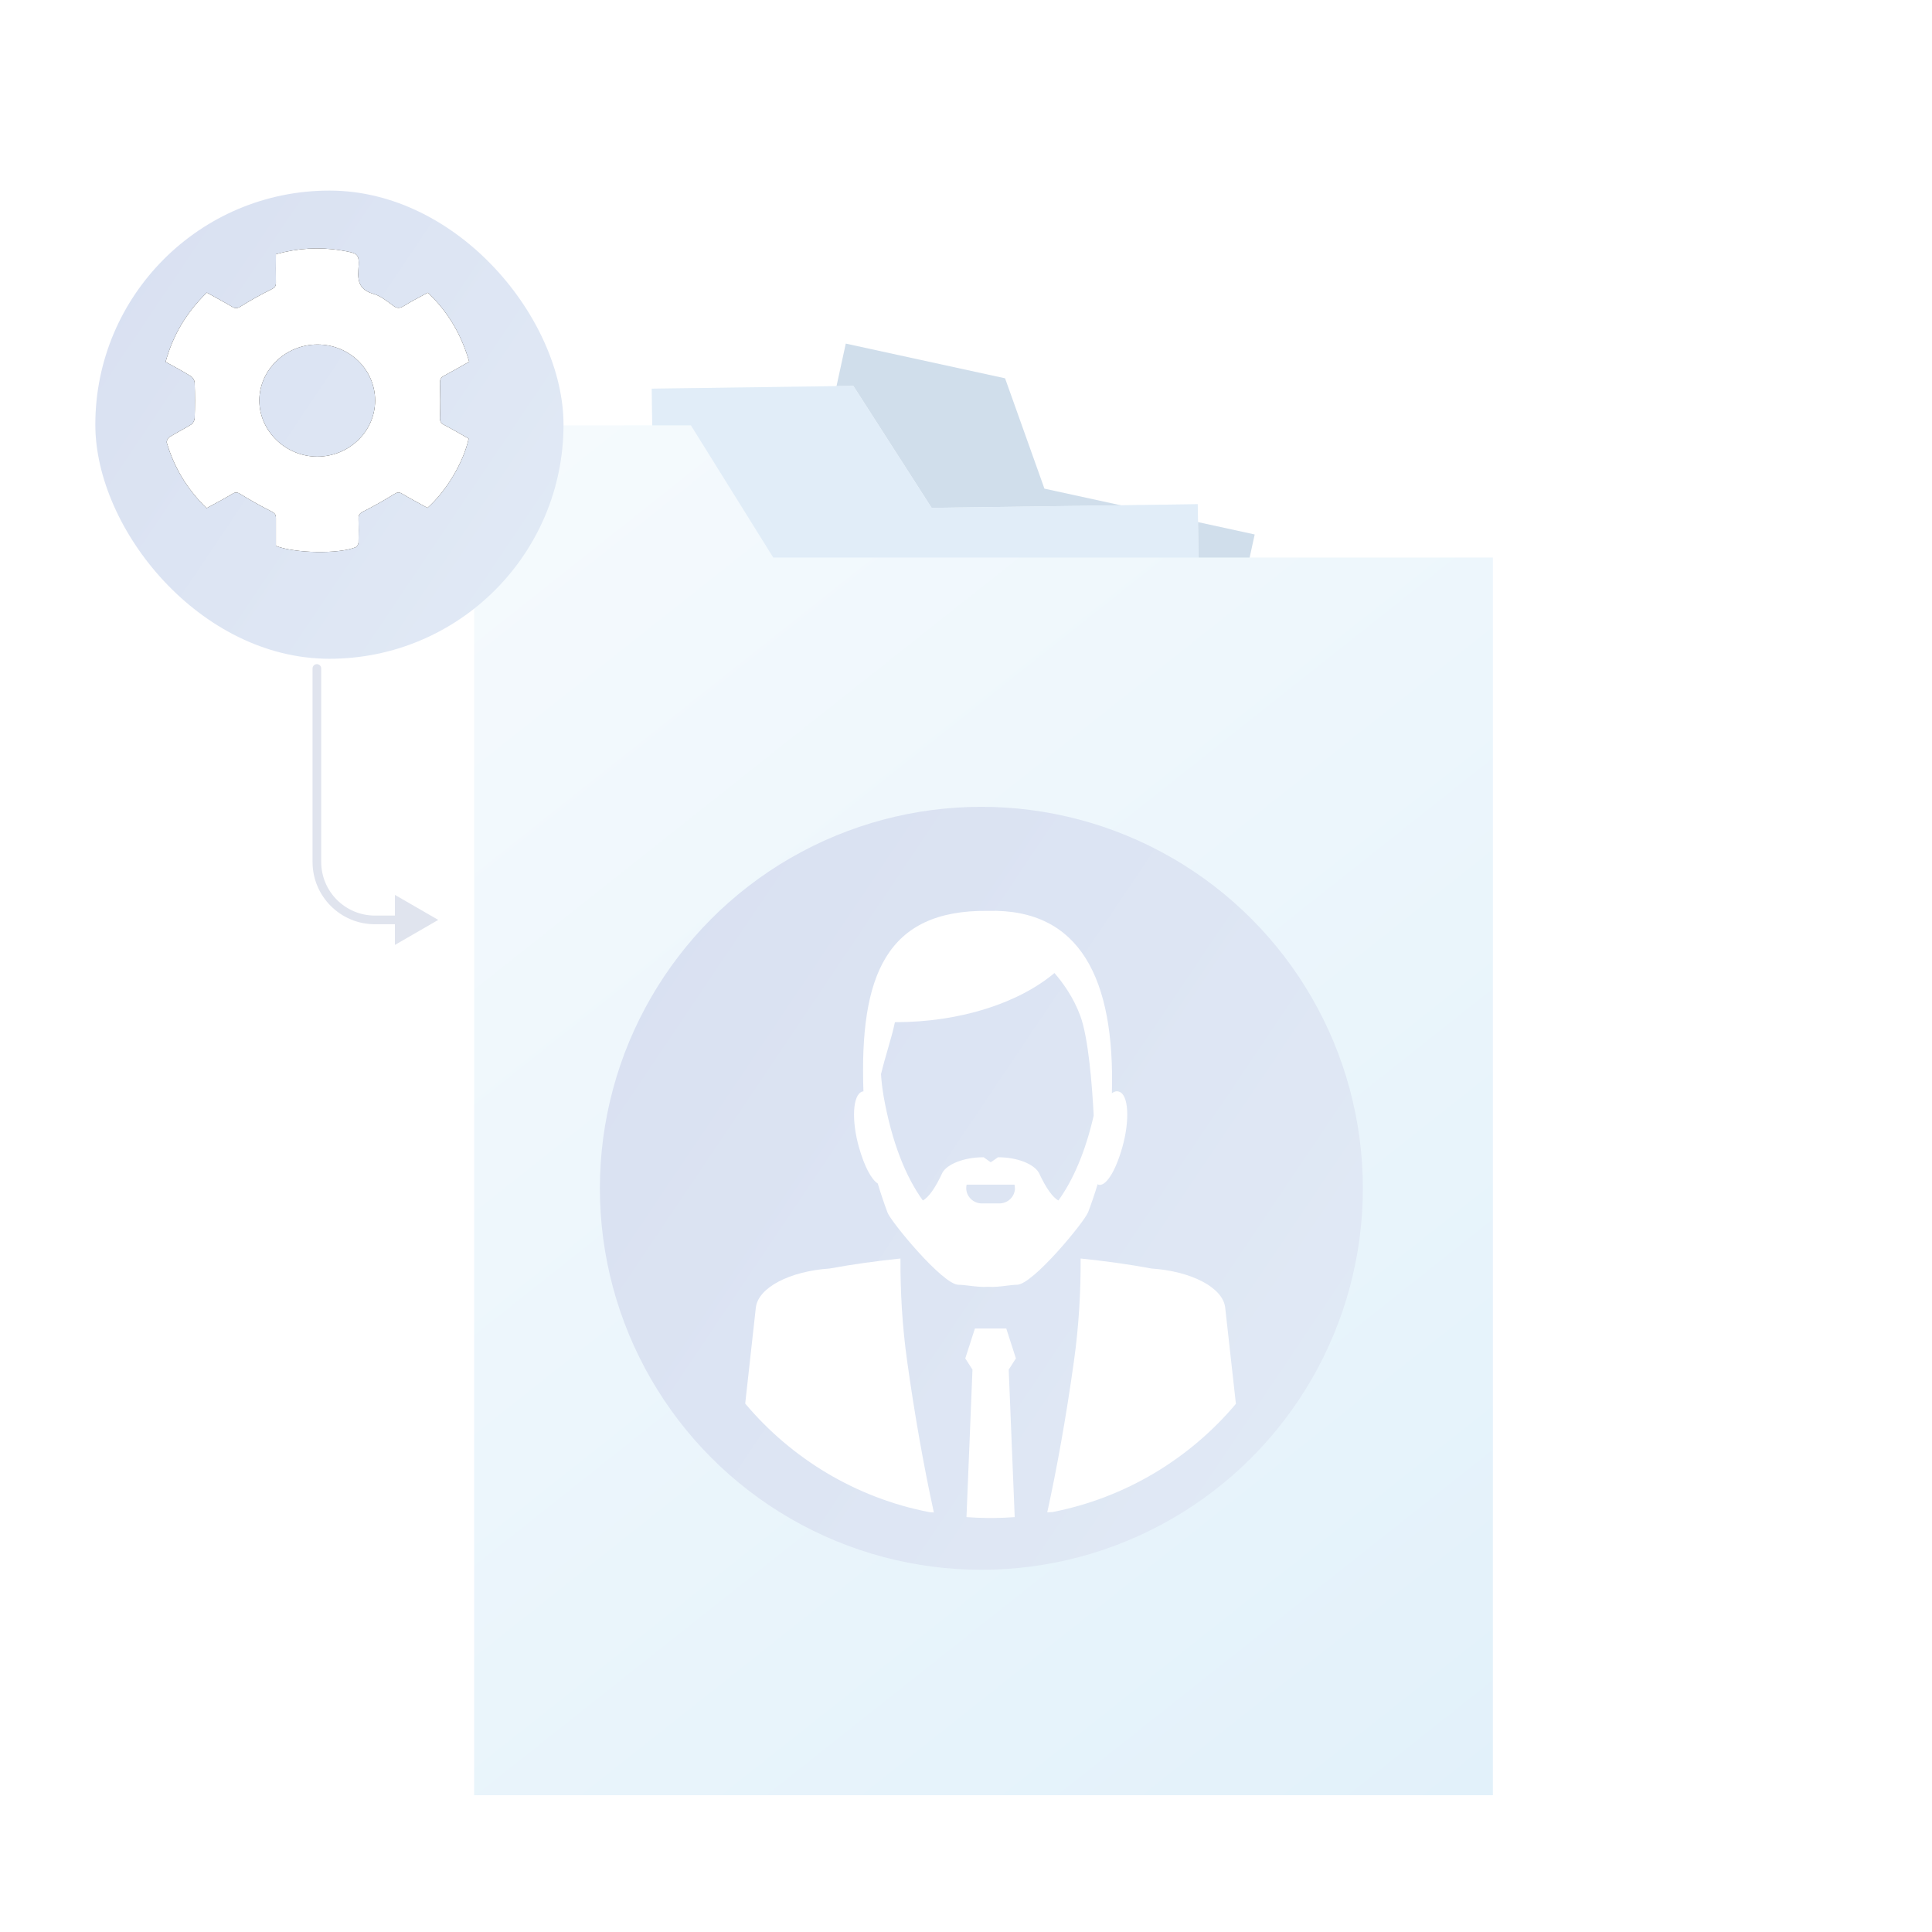 <svg width="156" height="156" viewBox="0 0 156 156" fill="none" xmlns="http://www.w3.org/2000/svg">
<path d="M68.293 27.744L81.155 30.546L84.333 39.456L101.31 43.155L85.312 116.595L50.585 109.03L68.293 27.744Z" fill="#D0DEEB"/>
<path d="M52.625 31.383L68.904 31.161L75.225 41.006L96.713 40.713L97.982 133.665L54.03 134.265L52.625 31.383Z" fill="url(#paint0_linear_9348_424082)"/>
<path d="M52.625 31.383L68.904 31.161L75.225 41.006L96.713 40.713L97.982 133.665L54.03 134.265L52.625 31.383Z" fill="#E1EDF8"/>
<path d="M38.285 34.345H55.787L62.438 45.021H120.544V144.957H38.285V34.345Z" fill="url(#paint1_linear_9348_424082)"/>
<circle cx="79.241" cy="95.95" r="30.803" fill="url(#paint2_linear_9348_424082)"/>
<path d="M60.172 113.333L61.03 105.589C61.215 103.956 63.783 102.643 66.991 102.427C68.895 102.079 70.799 101.816 72.709 101.62V101.626C72.696 104.284 72.849 107.072 73.252 109.933C73.878 114.415 74.625 118.562 75.405 122.125C75.283 122.117 75.16 122.108 75.038 122.098C69.112 120.95 63.908 117.779 60.172 113.333Z" fill="white"/>
<path d="M79.732 122.571C79.163 122.565 78.598 122.541 78.038 122.499L78.523 110.59L77.941 109.684L78.721 107.269H81.251L82.03 109.684L81.449 110.59L81.933 122.5C81.358 122.543 80.777 122.567 80.191 122.571C80.123 122.571 80.054 122.572 79.986 122.572C79.901 122.572 79.816 122.571 79.732 122.571Z" fill="white"/>
<path d="M85.007 122.086C84.858 122.097 84.709 122.108 84.56 122.119C85.34 118.556 86.087 114.415 86.713 109.927C87.116 107.059 87.269 104.271 87.256 101.62C89.167 101.816 91.077 102.072 92.974 102.427C96.182 102.643 98.75 103.956 98.929 105.589L99.793 113.354C96.072 117.773 90.898 120.929 85.007 122.086Z" fill="white"/>
<path fill-rule="evenodd" clip-rule="evenodd" d="M88.63 95.615C88.374 96.462 88.106 97.236 87.844 97.925L87.838 97.919C87.563 98.647 83.391 103.739 82.113 103.739C81.884 103.739 81.6 103.774 81.289 103.813C80.818 103.872 80.285 103.939 79.781 103.903C79.278 103.939 78.726 103.872 78.239 103.813C77.917 103.774 77.623 103.739 77.392 103.739C76.12 103.739 71.942 98.647 71.667 97.919C71.405 97.216 71.131 96.422 70.875 95.563C70.383 95.254 69.802 94.231 69.348 92.603C68.748 90.478 68.843 88.378 69.623 88.141C69.655 88.128 69.687 88.122 69.719 88.122C69.393 78.778 71.552 73.469 79.73 73.548H79.781C87.231 73.351 90.029 79.06 89.78 88.273C89.978 88.128 90.17 88.076 90.355 88.148C91.141 88.378 91.23 90.484 90.63 92.61C90.035 94.73 89.231 95.838 88.687 95.655C88.675 95.65 88.662 95.64 88.649 95.63C88.643 95.625 88.636 95.62 88.63 95.615ZM80.586 93.443C82.203 93.443 83.474 94.014 83.864 94.664H83.87C84.49 96.003 85.014 96.685 85.461 96.934C86.643 95.294 87.633 93.03 88.311 90.077C88.183 87.603 87.882 83.791 87.231 82.032C86.675 80.517 85.806 79.329 85.142 78.568C82.279 80.969 77.584 82.538 72.261 82.538C72.121 83.216 71.924 83.894 71.709 84.636C71.524 85.273 71.326 85.958 71.137 86.731C71.175 87.321 71.246 87.931 71.354 88.555C72.019 92.262 73.137 95.025 74.517 96.934C74.964 96.685 75.488 96.003 76.108 94.664C76.497 94.008 77.807 93.443 79.424 93.443C79.429 93.443 79.534 93.519 79.652 93.605C79.794 93.708 79.957 93.826 79.992 93.844C80.003 93.851 80.197 93.714 80.361 93.598C80.477 93.515 80.578 93.443 80.586 93.443ZM80.689 97.171C81.385 97.171 81.954 96.619 81.954 95.93H81.947C81.947 95.832 81.934 95.74 81.915 95.655H78.05C78.031 95.74 78.018 95.832 78.018 95.93C78.018 96.613 78.587 97.171 79.283 97.171H80.689Z" fill="white"/>
<g filter="url(#filter0_d_9348_424082)">
<rect x="6.688" y="13.371" width="37.804" height="37.804" rx="18.902" fill="url(#paint3_linear_9348_424082)"/>
</g>
<path d="M16.7 41.05C15.125 39.527 14.062 37.765 13.468 35.749C13.426 35.628 13.551 35.375 13.675 35.295C14.255 34.934 14.877 34.627 15.457 34.267C15.595 34.173 15.705 33.946 15.719 33.773C15.747 32.824 15.747 31.863 15.719 30.915C15.719 30.728 15.581 30.488 15.415 30.381C14.752 29.967 14.075 29.607 13.371 29.219C13.965 27.056 15.056 25.227 16.7 23.625C17.39 24.012 18.094 24.386 18.771 24.786C19.006 24.92 19.158 24.907 19.406 24.76C20.221 24.252 21.064 23.785 21.92 23.358C22.182 23.224 22.279 23.117 22.279 22.837C22.265 22.076 22.279 21.315 22.279 20.527C24.033 20.033 25.787 19.926 27.555 20.22C28.964 20.46 29.033 20.474 28.936 21.822C28.867 22.81 29.102 23.424 30.165 23.732C30.731 23.892 31.242 24.306 31.726 24.666C32.057 24.92 32.278 24.907 32.61 24.706C33.19 24.346 33.811 24.025 34.405 23.705C34.433 23.691 34.474 23.678 34.557 23.638C36.173 25.174 37.264 27.029 37.885 29.206C37.195 29.593 36.532 29.98 35.855 30.341C35.579 30.488 35.524 30.648 35.524 30.942C35.551 31.863 35.565 32.784 35.524 33.692C35.51 34.026 35.607 34.173 35.883 34.32C36.546 34.667 37.209 35.054 37.844 35.415C37.43 37.324 36.048 39.648 34.516 41.009C33.839 40.636 33.134 40.262 32.458 39.861C32.209 39.714 32.057 39.754 31.822 39.901C31.021 40.395 30.206 40.862 29.35 41.29C29.046 41.437 28.936 41.584 28.95 41.891C28.964 42.518 28.964 43.159 28.95 43.787C28.95 43.934 28.826 44.147 28.715 44.187C27.348 44.748 23.812 44.681 22.279 44.08C22.279 43.333 22.279 42.572 22.279 41.824C22.279 41.557 22.196 41.437 21.934 41.303C21.078 40.876 20.235 40.395 19.42 39.901C19.186 39.754 19.034 39.714 18.785 39.861C18.122 40.262 17.431 40.622 16.7 41.023V41.05ZM30.289 32.344C30.289 29.847 28.218 27.817 25.635 27.817C23.066 27.817 20.953 29.847 20.939 32.33C20.939 34.801 23.052 36.857 25.608 36.87C28.176 36.87 30.276 34.854 30.289 32.357V32.344Z" fill="black"/>
<path d="M16.7 41.05C15.125 39.527 14.062 37.765 13.468 35.749C13.426 35.628 13.551 35.375 13.675 35.295C14.255 34.934 14.877 34.627 15.457 34.267C15.595 34.173 15.705 33.946 15.719 33.773C15.747 32.824 15.747 31.863 15.719 30.915C15.719 30.728 15.581 30.488 15.415 30.381C14.752 29.967 14.075 29.607 13.371 29.219C13.965 27.056 15.056 25.227 16.7 23.625C17.39 24.012 18.094 24.386 18.771 24.786C19.006 24.92 19.158 24.907 19.406 24.76C20.221 24.252 21.064 23.785 21.92 23.358C22.182 23.224 22.279 23.117 22.279 22.837C22.265 22.076 22.279 21.315 22.279 20.527C24.033 20.033 25.787 19.926 27.555 20.22C28.964 20.46 29.033 20.474 28.936 21.822C28.867 22.81 29.102 23.424 30.165 23.732C30.731 23.892 31.242 24.306 31.726 24.666C32.057 24.92 32.278 24.907 32.61 24.706C33.19 24.346 33.811 24.025 34.405 23.705C34.433 23.691 34.474 23.678 34.557 23.638C36.173 25.174 37.264 27.029 37.885 29.206C37.195 29.593 36.532 29.98 35.855 30.341C35.579 30.488 35.524 30.648 35.524 30.942C35.551 31.863 35.565 32.784 35.524 33.692C35.51 34.026 35.607 34.173 35.883 34.32C36.546 34.667 37.209 35.054 37.844 35.415C37.43 37.324 36.048 39.648 34.516 41.009C33.839 40.636 33.134 40.262 32.458 39.861C32.209 39.714 32.057 39.754 31.822 39.901C31.021 40.395 30.206 40.862 29.35 41.29C29.046 41.437 28.936 41.584 28.95 41.891C28.964 42.518 28.964 43.159 28.95 43.787C28.95 43.934 28.826 44.147 28.715 44.187C27.348 44.748 23.812 44.681 22.279 44.08C22.279 43.333 22.279 42.572 22.279 41.824C22.279 41.557 22.196 41.437 21.934 41.303C21.078 40.876 20.235 40.395 19.42 39.901C19.186 39.754 19.034 39.714 18.785 39.861C18.122 40.262 17.431 40.622 16.7 41.023V41.05ZM30.289 32.344C30.289 29.847 28.218 27.817 25.635 27.817C23.066 27.817 20.953 29.847 20.939 32.33C20.939 34.801 23.052 36.857 25.608 36.87C28.176 36.87 30.276 34.854 30.289 32.357V32.344Z" fill="white"/>
<path d="M25.936 53.976C25.936 53.782 25.779 53.626 25.586 53.626C25.393 53.626 25.236 53.782 25.236 53.976H25.936ZM35.387 74.278L31.887 72.257V76.299L35.387 74.278ZM25.236 53.976V69.593H25.936V53.976H25.236ZM30.271 74.628H32.237V73.928H30.271V74.628ZM25.236 69.593C25.236 72.374 27.49 74.628 30.271 74.628V73.928C27.877 73.928 25.936 71.987 25.936 69.593H25.236Z" fill="#E0E4EE"/>
<defs>
<filter id="filter0_d_9348_424082" x="5.174" y="12.867" width="42.849" height="42.848" filterUnits="userSpaceOnUse" color-interpolation-filters="sRGB">
<feFlood flood-opacity="0" result="BackgroundImageFix"/>
<feColorMatrix in="SourceAlpha" type="matrix" values="0 0 0 0 0 0 0 0 0 0 0 0 0 0 0 0 0 0 127 0" result="hardAlpha"/>
<feOffset dx="1.009" dy="2.018"/>
<feGaussianBlur stdDeviation="1.261"/>
<feComposite in2="hardAlpha" operator="out"/>
<feColorMatrix type="matrix" values="0 0 0 0 0 0 0 0 0 0.175 0 0 0 0 0.438 0 0 0 0.07 0"/>
<feBlend mode="normal" in2="BackgroundImageFix" result="effect1_dropShadow_9348_424082"/>
<feBlend mode="normal" in="SourceGraphic" in2="effect1_dropShadow_9348_424082" result="shape"/>
</filter>
<linearGradient id="paint0_linear_9348_424082" x1="3.168" y1="-7.959" x2="123.181" y2="139.221" gradientUnits="userSpaceOnUse">
<stop stop-color="white"/>
<stop offset="1" stop-color="#E2F1FA"/>
</linearGradient>
<linearGradient id="paint1_linear_9348_424082" x1="-14.3" y1="-8.671" x2="112.545" y2="151.299" gradientUnits="userSpaceOnUse">
<stop stop-color="white"/>
<stop offset="1" stop-color="#E2F1FA"/>
</linearGradient>
<linearGradient id="paint2_linear_9348_424082" x1="-0.045" y1="42.653" x2="152.453" y2="145.163" gradientUnits="userSpaceOnUse">
<stop stop-color="#D2D9EE"/>
<stop offset="1" stop-color="#E7F0F8"/>
</linearGradient>
<linearGradient id="paint3_linear_9348_424082" x1="-23.063" y1="-0.432" x2="70.515" y2="62.472" gradientUnits="userSpaceOnUse">
<stop stop-color="#D2D9EE"/>
<stop offset="1" stop-color="#E7F0F8"/>
</linearGradient>
</defs>
</svg>
